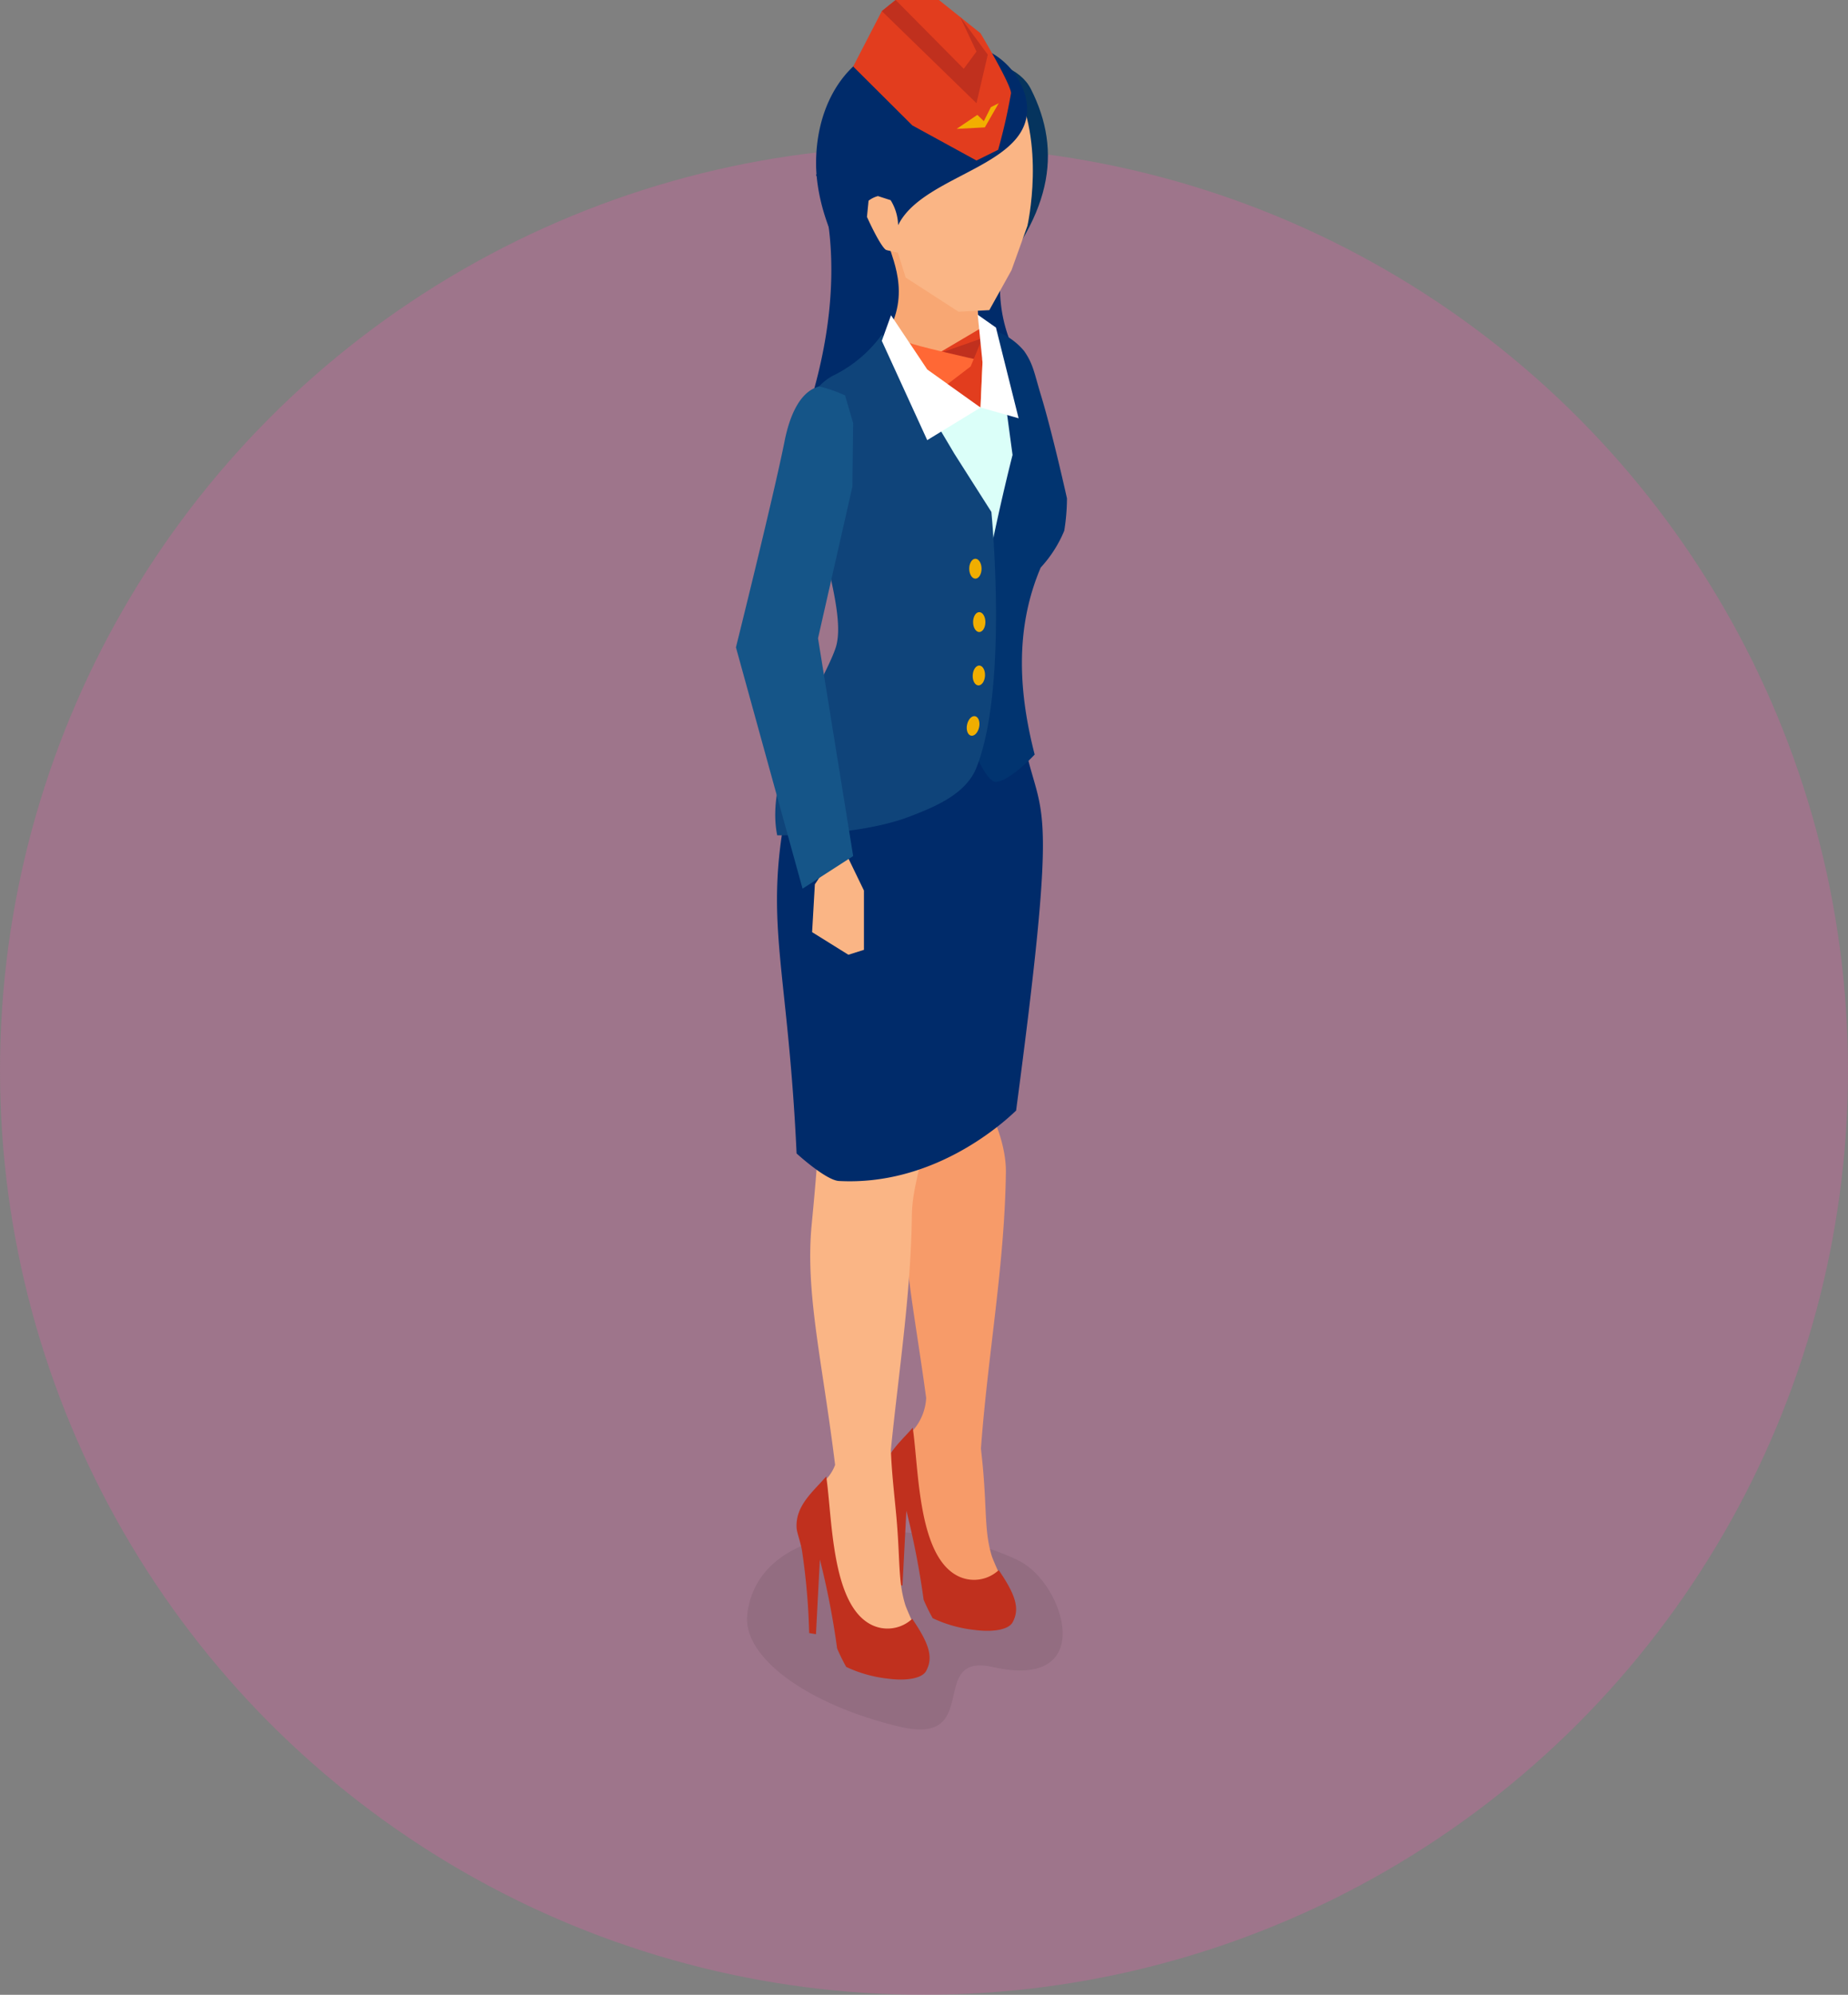 <svg xmlns="http://www.w3.org/2000/svg" width="163" height="175.891" viewBox="0 0 163 175.891">
  <rect x="0" y="0" width="163" height="175.891" fill="#808080" stroke="none"/>
  <g id="グループ_4318" data-name="グループ 4318" transform="translate(-760 -1811.109)">
    <circle id="楕円形_119" data-name="楕円形 119" cx="81.5" cy="81.5" r="81.5" transform="translate(760 1824)" fill="#e25aa4" opacity="0.3"/>
    <g id="グループ_2999" data-name="グループ 2999">
      <path id="パス_4415" data-name="パス 4415" d="M847.558,1958.1c-5.832-1.313-.821,7.006-8.19,5.265-8.1-1.913-13.932-6.129-13.455-9.945,1.17-9.36,16.965-8.19,23.985-4.68C853.887,1950.739,856.9,1960.207,847.558,1958.1Z" fill="rgba(0,0,0,0.2)" opacity="0.37"/>
      <g id="グループ_2998" data-name="グループ 2998">
        <path id="パス_4416" data-name="パス 4416" d="M835.253,1822.913l-3.272,3.614s3.527,7.756-.834,21.081,10.252,3.166,10.638,2.31,8.81-5.934,8.81-5.934a12.972,12.972,0,0,1-1.277-12.764C852.365,1823.731,835.253,1822.913,835.253,1822.913Z" fill="#002b6a" fill-rule="evenodd"/>
        <g id="グループ_2996" data-name="グループ 2996">
          <path id="パス_4417" data-name="パス 4417" d="M841.692,1934.383c-1.086-8.053-2.347-13.567-1.806-19.162.411-4.236.614-6.977.67-9.075.449-7.312,8.249,2.108,8.166,8.323-.1,8.127-1.586,16.018-2.2,24.367.062.584.128,1.183.179,1.749.343,3.846.127,5.656.8,7.8a24.535,24.535,0,0,0,1.754,3.572s-2.789,1.314-3.1,1.341-4.465-1.361-4.465-1.361-1.568-7.032-1.545-7.432c.252-4.537-2.219-4.2.563-7.487A4.738,4.738,0,0,0,841.692,1934.383Z" fill="#f79b69" fill-rule="evenodd"/>
          <path id="パス_4418" data-name="パス 4418" d="M848.091,1949.553c1.481,2.176,1.885,3.388,1.227,4.6-.367.671-1.774.886-3.34.679a11.577,11.577,0,0,1-3.71-1.037,16.9,16.9,0,0,1-.8-1.625,71.673,71.673,0,0,0-1.522-7.852l-.344,6.591-.6-.1a58.58,58.58,0,0,0-.624-7.213c-.125-.814-.459-1.616-.485-2.065-.111-1.955,1.428-3.167,2.612-4.53.542,3.619.438,11.148,3.884,13.023A3.19,3.19,0,0,0,848.091,1949.553Z" fill="#c0301e" fill-rule="evenodd"/>
          <path id="パス_4419" data-name="パス 4419" d="M833.659,1940.278c-1.127-9.184-2.65-15.163-2.064-21.216.371-3.844.575-6.457.649-8.474.687-18.3,9.9-9.034,9.411-.914-.1,3.877-1.185,5.746-1.225,8.636-.089,6.9-1.149,13.649-1.852,20.635.073,2.062.32,4.059.489,5.935.344,3.846.128,5.656.8,7.8a24.351,24.351,0,0,0,1.753,3.572s-2.788,1.314-3.1,1.342-4.465-1.362-4.465-1.362-1.569-7.031-1.546-7.431c.252-4.537-2.218-4.195.564-7.487A3.784,3.784,0,0,0,833.659,1940.278Z" fill="#fab585" fill-rule="evenodd"/>
          <path id="パス_4420" data-name="パス 4420" d="M840.462,1953.848c1.48,2.175,1.885,3.387,1.226,4.6-.365.671-1.773.885-3.34.68a11.635,11.635,0,0,1-3.71-1.038,17.473,17.473,0,0,1-.8-1.624,71.183,71.183,0,0,0-1.523-7.854l-.344,6.592-.6-.1a58.525,58.525,0,0,0-.623-7.211c-.126-.815-.46-1.617-.485-2.066-.111-1.955,1.427-3.166,2.612-4.529.541,3.618.437,11.148,3.883,13.022A3.191,3.191,0,0,0,840.462,1953.848Z" fill="#c0301e" fill-rule="evenodd"/>
        </g>
        <path id="パス_4421" data-name="パス 4421" d="M833.47,1872.366a7.427,7.427,0,0,1-1.335,3.405,33.943,33.943,0,0,0-3.1,8.475c-1.4,8.9.505,13.071,1.227,28.57,0,0,2.578,2.365,3.738,2.427,8.12.432,14.118-4.761,15.623-6.209,3.521-26.5,2.431-25.641,1.071-30.906-.74-2.869-2.237-5.481-2.047-6.821C844.819,1874.975,838.512,1875.091,833.47,1872.366Z" fill="#002b6a" fill-rule="evenodd"/>
        <path id="パス_4422" data-name="パス 4422" d="M844.069,1815.93c3.534.341,5.957,1.245,6.858,3.027,2.806,5.551,1.92,11.292-4.67,18.365-2.7-.99-4.053,1.077-8.382-11.554Z" fill="#05345e" fill-rule="evenodd"/>
        <path id="パス_4423" data-name="パス 4423" d="M838.173,1831.806c.149,1.529,2.174,4.486.341,8.234l8.61,10.793-.356-8.272c-.515-3.3-.9-5.661-.094-8.545Z" fill="#f8a773" fill-rule="evenodd"/>
        <path id="パス_4424" data-name="パス 4424" d="M839.124,1844.663l-5.26-.175,14.766,17.043,4.908-6.509-2.288-9.072-2.557-2.557-2.209,3.653Z" fill="#dbfff9" fill-rule="evenodd"/>
        <path id="パス_4425" data-name="パス 4425" d="M851.262,1877.642c-1.541-5.968-1.622-11.433.532-16.489a10.976,10.976,0,0,0,2.076-3.244,18.185,18.185,0,0,0,.24-2.856s-1.278-5.762-2.288-9.072c-.591-1.936-.677-2.774-1.5-3.934a5.944,5.944,0,0,0-2.395-1.714c-.105-.04,1.384,10.89,1.384,10.89s-5.725,22.17-3.186,26.573c0,0,1.014,2.3,1.723,2.259C849.1,1879.975,851.262,1877.642,851.262,1877.642Z" fill="#013470" fill-rule="evenodd"/>
        <g id="グループ_2997" data-name="グループ 2997">
          <path id="パス_4426" data-name="パス 4426" d="M842.131,1842.543l4.636-1.936v1.954l-1.3,1.851Z" fill="#c0301e" fill-rule="evenodd"/>
          <path id="パス_4427" data-name="パス 4427" d="M842.649,1842.327l4.033-2.381.037.958Z" fill="#e23d1e" fill-rule="evenodd"/>
          <path id="パス_4428" data-name="パス 4428" d="M840.2,1841.319c.068.181,6.033,1.519,6.033,1.519l-1.965,2.626-2.485-1.773Z" fill="#ff6835" fill-rule="evenodd"/>
          <path id="パス_4429" data-name="パス 4429" d="M846.484,1841.323l-.871,2.1-2.263,1.729,3.134,1.888.176-3.981Z" fill="#e23d1e" fill-rule="evenodd"/>
        </g>
        <path id="パス_4430" data-name="パス 4430" d="M837.787,1840.607a11.527,11.527,0,0,1-4.389,3.664,4.952,4.952,0,0,0-2.488,4.27c-.334,3.471,1.087,8.12,1.947,11.74.79,3.325,1.427,6.251.84,7.979-1.123,3.312-6.328,10.649-5.145,16.505,0,0,7.148.086,11.679-1.656,2.194-.843,4.946-1.96,5.879-4.277,2.86-7.1,1.333-22.585,1.333-22.585l-3.258-5.12S838.963,1842.307,837.787,1840.607Z" fill="#0f447a" fill-rule="evenodd"/>
        <path id="パス_4431" data-name="パス 4431" d="M838.591,1838.907l3.194,4.784,4.7,3.354-4.7,2.873-4.007-8.755Z" fill="#fff" fill-rule="evenodd"/>
        <path id="パス_4432" data-name="パス 4432" d="M846.235,1838.859l.426,4.2-.176,3.981,3.36.951-2-8Z" fill="#fff" fill-rule="evenodd"/>
        <path id="パス_4433" data-name="パス 4433" d="M834.237,1885.572l-2.363,3.511-.243,4.219,3.2,1.993,1.372-.434v-5.228Z" fill="#fab585" fill-rule="evenodd"/>
        <path id="パス_4434" data-name="パス 4434" d="M834.538,1845.975a12.246,12.246,0,0,0-2.307-.8c-.114.132-2.107.193-3.033,4.858s-4.285,18.157-4.285,18.157l5.875,21.279,4.465-2.878-3.1-19.2,3.033-13.377.064-5.6Z" fill="#155588" fill-rule="evenodd"/>
        <path id="パス_4435" data-name="パス 4435" d="M849.377,1818.387c2.925,5.274,1.242,12.646,1.242,12.646l-1.4,3.9-1.957,3.522-2.714.142-4.667-3.017-.682-2.192s-3.087-.59-3.176-1.234l-1.49-10.786Z" fill="#fab585" fill-rule="evenodd"/>
        <path id="パス_4436" data-name="パス 4436" d="M839.218,1830.967a4.389,4.389,0,0,0-.662-2.208l-1.115-.36a2.293,2.293,0,0,0-.832.409l-.14,1.426s1.225,2.744,1.753,2.961c.872.806,1.029,3.024.533,4.576-3.261-.412-6.76-7.052-6.774-12.234-.017-6.739,4.451-12.66,13.113-10.539a6.367,6.367,0,0,1,5.336,4.535C852.035,1825.739,841.513,1826.248,839.218,1830.967Z" fill="#002b6a" fill-rule="evenodd"/>
        <path id="パス_4437" data-name="パス 4437" d="M835.253,1816.974l2.526-4.887,1.22-.978h3.82l3.665,2.933s2.691,4.5,2.691,5.286a49.637,49.637,0,0,1-1.136,4.99l-1.912.945-5.662-3.1Z" fill="#e23d1e"/>
        <path id="パス_4438" data-name="パス 4438" d="M846.127,1820.208l-8.348-8.121,1.221-.978,6.006,6.066,1.122-1.517-1.443-3.058,2.441,3.329Z" fill="#c0301e"/>
        <path id="パス_4439" data-name="パス 4439" d="M846.576,1861.254c0,.485-.243.878-.543.878s-.543-.393-.543-.878.243-.877.543-.877S846.576,1860.77,846.576,1861.254Z" fill="#f0ae00"/>
        <path id="パス_4440" data-name="パス 4440" d="M846.915,1865.962c0,.484-.243.877-.542.877s-.543-.393-.543-.877.243-.878.543-.878S846.915,1865.477,846.915,1865.962Z" fill="#f0ae00"/>
        <path id="パス_4441" data-name="パス 4441" d="M846.881,1870.7c-.028.484-.292.862-.592.845s-.52-.423-.492-.906.292-.863.591-.846S846.908,1870.215,846.881,1870.7Z" fill="#f0ae00"/>
        <path id="パス_4442" data-name="パス 4442" d="M846.361,1875.23c-.1.475-.416.81-.709.749s-.452-.495-.354-.969.416-.81.71-.749S846.46,1874.756,846.361,1875.23Z" fill="#f0ae00"/>
        <path id="パス_4443" data-name="パス 4443" d="M846.778,1821.792l-.572-.553-1.827,1.234,2.487-.133,1.224-2.131-.692.35Z" fill="#f2af00"/>
      </g>
    </g>
  </g>
</svg>
